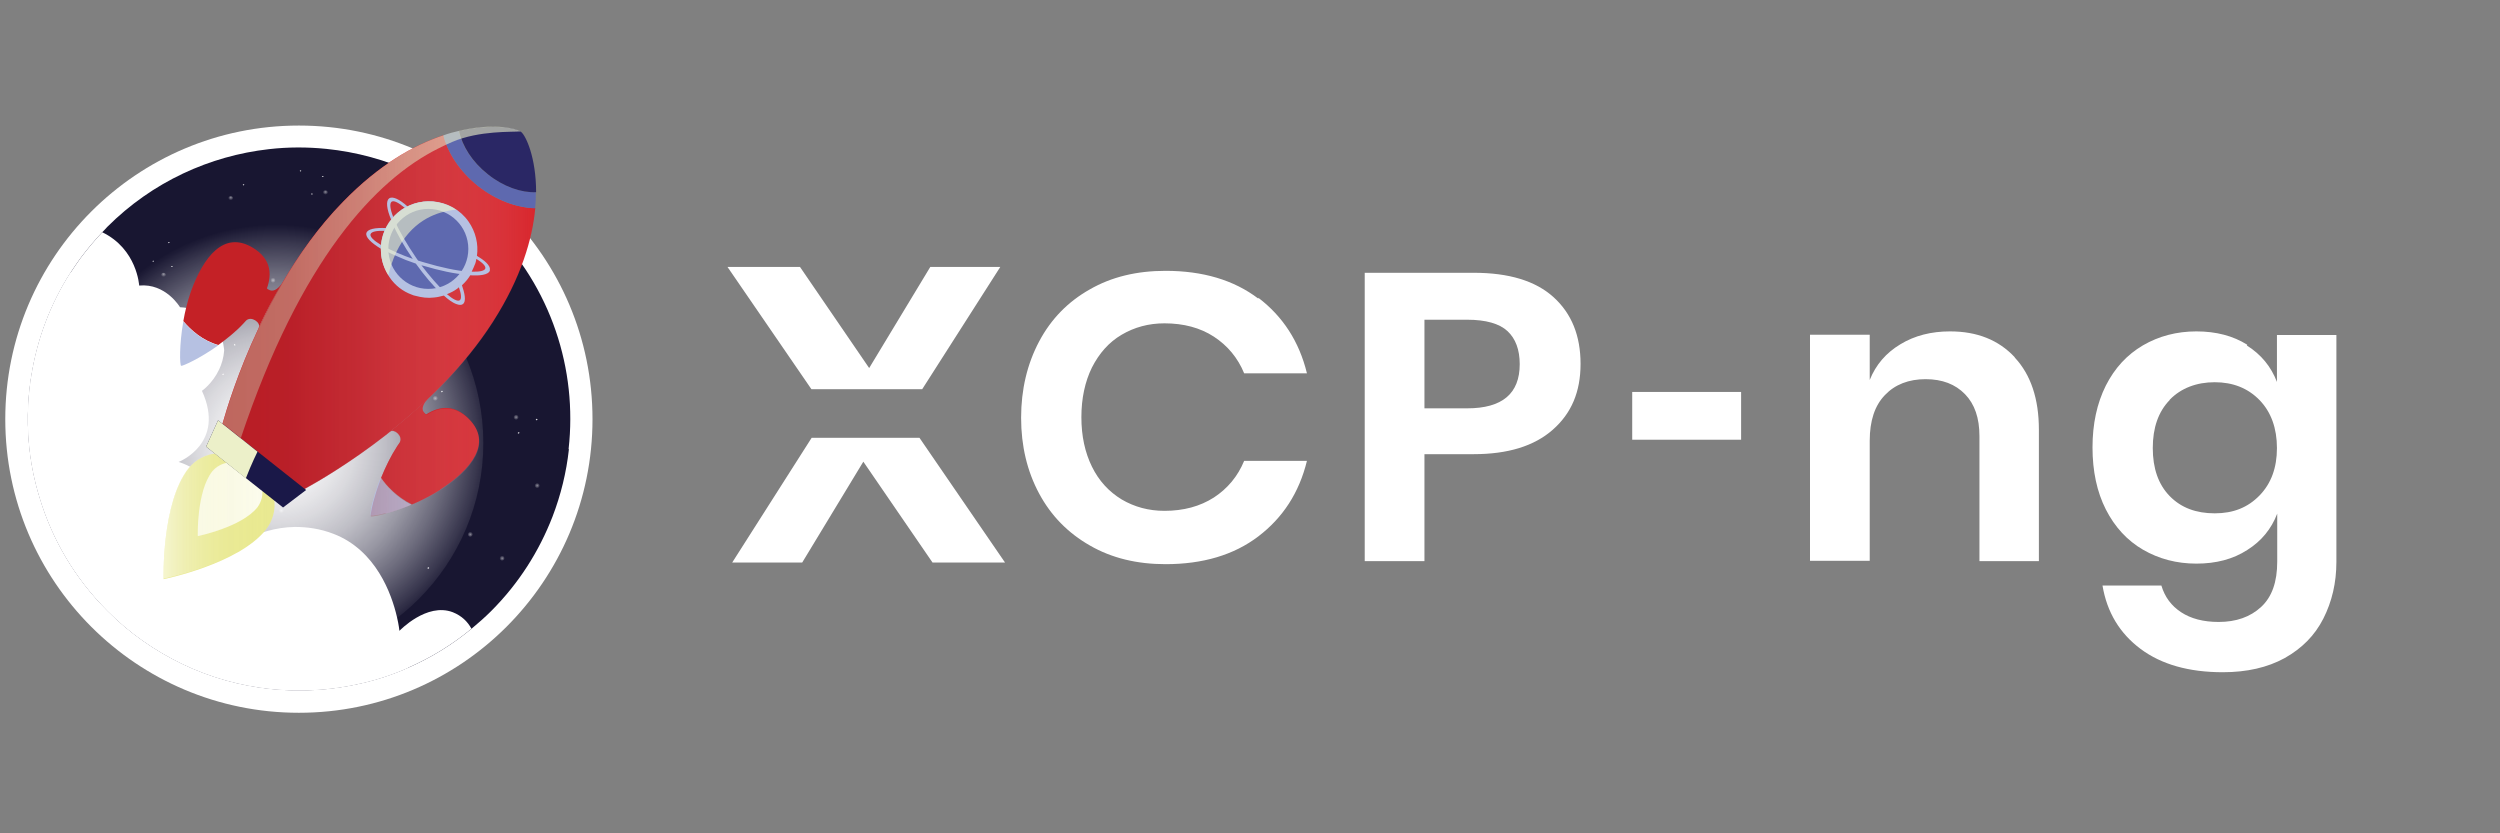 <?xml version="1.0" encoding="UTF-8"?><svg id="b" xmlns="http://www.w3.org/2000/svg" xmlns:xlink="http://www.w3.org/1999/xlink" viewBox="0 0 90 30"><rect x="0" y="0" width="90" height="30" fill="#808080" stroke="none"/><defs><radialGradient id="c" cx="-5324.64" cy="399.28" fx="-5324.64" fy="399.28" r="22.57" gradientTransform="translate(1873.56 155.73) scale(.35 -.35)" gradientUnits="userSpaceOnUse"><stop offset="0" stop-color="#fff"/><stop offset=".11" stop-color="#fff" stop-opacity=".98"/><stop offset=".23" stop-color="#fff" stop-opacity=".93"/><stop offset=".36" stop-color="#fff" stop-opacity=".84"/><stop offset=".5" stop-color="#fff" stop-opacity=".72"/><stop offset=".64" stop-color="#fff" stop-opacity=".56"/><stop offset=".78" stop-color="#fff" stop-opacity=".36"/><stop offset=".92" stop-color="#fff" stop-opacity=".14"/><stop offset="1" stop-color="#fff" stop-opacity="0"/></radialGradient><radialGradient id="d" cx="10692.49" cy="-4608.71" fx="10692.49" fy="-4608.71" r=".05" gradientTransform="translate(4308.17 10842.01) rotate(-135) scale(1 -1)" gradientUnits="userSpaceOnUse"><stop offset="0" stop-color="#fff"/><stop offset="1" stop-color="#fff" stop-opacity="0"/></radialGradient><radialGradient id="e" cx="8.58" cy="9.92" fx="8.58" fy="9.92" r=".05" gradientTransform="translate(0 32) scale(1 -1)" xlink:href="#d"/><radialGradient id="f" cx="9.84" cy="10.79" fx="9.84" fy="10.79" r=".05" gradientTransform="translate(0 32) scale(1 -1)" xlink:href="#d"/><radialGradient id="g" cx="12.74" cy="9.69" fx="12.74" fy="9.69" r=".05" gradientTransform="translate(0 32) scale(1 -1)" xlink:href="#d"/><radialGradient id="h" cx="12.88" cy="10.38" fx="12.88" fy="10.38" r=".05" gradientTransform="translate(0 32) scale(1 -1)" xlink:href="#d"/><radialGradient id="i" cx="9.58" cy="13.96" fx="9.58" fy="13.96" r=".05" gradientTransform="translate(0 32) scale(1 -1)" xlink:href="#d"/><radialGradient id="j" cx="10.5" cy="14.76" fx="10.5" fy="14.76" r=".05" gradientTransform="translate(0 32) scale(1 -1)" xlink:href="#d"/><radialGradient id="k" cx="8.62" cy="15.63" fx="8.62" fy="15.63" r=".05" gradientTransform="translate(0 32) scale(1 -1)" xlink:href="#d"/><radialGradient id="l" cx="9.01" cy="16.14" fx="9.01" fy="16.14" r=".05" gradientTransform="translate(0 32) scale(1 -1)" xlink:href="#d"/><radialGradient id="m" cx="8.03" cy="18.53" fx="8.03" fy="18.53" r=".05" gradientTransform="translate(0 32) scale(1 -1)" xlink:href="#d"/><radialGradient id="n" cx="2.03" cy="13.51" fx="2.03" fy="13.51" r=".05" gradientTransform="translate(0 32) scale(1 -1)" xlink:href="#d"/><radialGradient id="o" cx="5.38" cy="18.12" fx="5.38" fy="18.12" r=".05" gradientTransform="translate(0 32) scale(1 -1)" xlink:href="#d"/><radialGradient id="p" cx="8.08" cy="15.95" fx="8.08" fy="15.95" r=".1" gradientTransform="translate(0 32) scale(1 -1)" xlink:href="#d"/><radialGradient id="q" cx="9.26" cy="15.73" fx="9.26" fy="15.73" r=".1" gradientTransform="translate(0 32) scale(1 -1)" xlink:href="#d"/><radialGradient id="r" cx="3.96" cy="16.4" fx="3.96" fy="16.4" r=".1" gradientTransform="translate(0 32) scale(1 -1)" xlink:href="#d"/><radialGradient id="s" cx="5.57" cy="17.79" fx="5.57" fy="17.79" r=".1" gradientTransform="translate(0 32) scale(1 -1)" xlink:href="#d"/><radialGradient id="t" cx="7.64" cy="18.49" fx="7.64" fy="18.49" r=".1" gradientTransform="translate(0 32) scale(1 -1)" xlink:href="#d"/><radialGradient id="u" cx="7.75" cy="19.36" fx="7.75" fy="19.36" r=".1" gradientTransform="translate(0 32) scale(1 -1)" xlink:href="#d"/><radialGradient id="v" cx="9.73" cy="10.4" fx="9.73" fy="10.4" r=".1" gradientTransform="translate(0 32) scale(1 -1)" xlink:href="#d"/><radialGradient id="w" cx="9.49" cy="13.14" fx="9.49" fy="13.14" r=".1" gradientTransform="translate(0 32) scale(1 -1)" xlink:href="#d"/><radialGradient id="x" cx="10.13" cy="13.62" fx="10.13" fy="13.62" r=".1" gradientTransform="translate(0 32) scale(1 -1)" xlink:href="#d"/><radialGradient id="y" cx="8.54" cy="9.52" fx="8.54" fy="9.52" r=".1" gradientTransform="translate(0 32) scale(1 -1)" xlink:href="#d"/><radialGradient id="z" cx="2" cy="19.93" fx="2" fy="19.93" r=".05" gradientTransform="translate(0 32) scale(1 -1)" xlink:href="#d"/><radialGradient id="aa" cx="3.26" cy="20.8" fx="3.26" fy="20.8" r=".05" gradientTransform="translate(0 32) scale(1 -1)" xlink:href="#d"/><radialGradient id="ab" cx="6.16" cy="19.69" fx="6.16" fy="19.69" r=".05" gradientTransform="translate(0 32) scale(1 -1)" xlink:href="#d"/><radialGradient id="ac" cx="6.3" cy="20.39" fx="6.3" fy="20.39" r=".05" gradientTransform="translate(0 32) scale(1 -1)" xlink:href="#d"/><radialGradient id="ad" cx="4.79" cy="10.69" fx="4.79" fy="10.69" r=".05" gradientTransform="translate(0 32) scale(1 -1)" xlink:href="#d"/><radialGradient id="ae" cx="5.49" cy="11.13" fx="5.49" fy="11.13" r=".05" gradientTransform="translate(0 32) scale(1 -1)" xlink:href="#d"/><radialGradient id="af" cx="4.61" cy="11.42" fx="4.61" fy="11.42" r=".05" gradientTransform="translate(0 32) scale(1 -1)" xlink:href="#d"/><radialGradient id="ag" cx="6.59" cy="12.93" fx="6.59" fy="12.93" r=".05" gradientTransform="translate(0 32) scale(1 -1)" xlink:href="#d"/><radialGradient id="ah" cx="7.02" cy="16.3" fx="7.02" fy="16.3" r=".05" gradientTransform="translate(0 32) scale(1 -1)" xlink:href="#d"/><radialGradient id="ai" cx="6.33" cy="16.83" fx="6.33" fy="16.83" r=".05" gradientTransform="translate(0 32) scale(1 -1)" xlink:href="#d"/><radialGradient id="aj" cx="6.94" cy="17.16" fx="6.94" fy="17.16" r=".05" gradientTransform="translate(0 32) scale(1 -1)" xlink:href="#d"/><radialGradient id="ak" cx="3.15" cy="20.4" fx="3.15" fy="20.4" r=".1" gradientTransform="translate(0 32) scale(1 -1)" xlink:href="#d"/><radialGradient id="al" cx="6.58" cy="13.58" fx="6.58" fy="13.58" r=".1" gradientTransform="translate(0 32) scale(1 -1)" xlink:href="#d"/><radialGradient id="am" cx="4.31" cy="11.03" fx="4.31" fy="11.03" r=".1" gradientTransform="translate(0 32) scale(1 -1)" xlink:href="#d"/><radialGradient id="an" cx="6.34" cy="17.25" fx="6.34" fy="17.25" r=".1" gradientTransform="translate(0 32) scale(1 -1)" xlink:href="#d"/><radialGradient id="ao" cx="1.96" cy="19.53" fx="1.96" fy="19.53" r=".1" gradientTransform="translate(0 32) scale(1 -1)" xlink:href="#d"/><radialGradient id="ap" cx="3.78" cy="21.88" fx="3.78" fy="21.88" r=".05" gradientTransform="translate(0 32) scale(1 -1)" xlink:href="#d"/><radialGradient id="aq" cx="4.55" cy="20.56" fx="4.55" fy="20.56" r=".05" gradientTransform="translate(0 32) scale(1 -1)" xlink:href="#d"/><radialGradient id="ar" cx="3.22" cy="17.75" fx="3.22" fy="17.75" r=".05" gradientTransform="translate(0 32) scale(1 -1)" xlink:href="#d"/><radialGradient id="as" cx="3.9" cy="17.57" fx="3.9" fy="17.57" r=".05" gradientTransform="translate(0 32) scale(1 -1)" xlink:href="#d"/><radialGradient id="at" cx="7.73" cy="20.57" fx="7.73" fy="20.57" r=".05" gradientTransform="translate(0 32) scale(1 -1)" xlink:href="#d"/><radialGradient id="au" cx="8.45" cy="19.59" fx="8.45" fy="19.59" r=".05" gradientTransform="translate(0 32) scale(1 -1)" xlink:href="#d"/><radialGradient id="av" cx="9.46" cy="21.4" fx="9.46" fy="21.4" r=".05" gradientTransform="translate(0 32) scale(1 -1)" xlink:href="#d"/><radialGradient id="aw" cx="9.94" cy="20.97" fx="9.94" fy="20.97" r=".05" gradientTransform="translate(0 32) scale(1 -1)" xlink:href="#d"/><radialGradient id="ax" cx="12.4" cy="21.76" fx="12.4" fy="21.76" r=".05" gradientTransform="translate(0 32) scale(1 -1)" xlink:href="#d"/><radialGradient id="ay" cx="12.2" cy="24.43" fx="12.2" fy="24.43" r=".05" gradientTransform="translate(0 32) scale(1 -1)" xlink:href="#d"/><radialGradient id="az" cx="9.83" cy="21.91" fx="9.83" fy="21.91" r=".1" gradientTransform="translate(0 32) scale(1 -1)" xlink:href="#d"/><radialGradient id="ba" cx="9.52" cy="20.76" fx="9.52" fy="20.76" r=".1" gradientTransform="translate(0 32) scale(1 -1)" xlink:href="#d"/><radialGradient id="bb" cx="12.4" cy="22.15" fx="12.4" fy="22.15" r=".1" gradientTransform="translate(0 32) scale(1 -1)" xlink:href="#d"/><radialGradient id="bc" cx="13.26" cy="21.97" fx="13.26" fy="21.97" r=".1" gradientTransform="translate(0 32) scale(1 -1)" xlink:href="#d"/><radialGradient id="bd" cx="4.16" cy="20.7" fx="4.16" fy="20.7" r=".1" gradientTransform="translate(0 32) scale(1 -1)" xlink:href="#d"/><radialGradient id="be" cx="6.92" cy="20.72" fx="6.92" fy="20.72" r=".1" gradientTransform="translate(0 32) scale(1 -1)" xlink:href="#d"/><radialGradient id="bf" cx="7.34" cy="20.05" fx="7.34" fy="20.05" r=".1" gradientTransform="translate(0 32) scale(1 -1)" xlink:href="#d"/><radialGradient id="bg" cx="3.39" cy="21.95" fx="3.39" fy="21.95" r=".1" gradientTransform="translate(0 32) scale(1 -1)" xlink:href="#d"/><radialGradient id="bh" cx="15.42" cy="11.55" fx="15.42" fy="11.55" r=".05" gradientTransform="translate(0 32) scale(1 -1)" xlink:href="#d"/><radialGradient id="bi" cx="15.65" cy="17.08" fx="15.65" fy="17.08" r=".05" gradientTransform="translate(0 32) scale(1 -1)" xlink:href="#d"/><radialGradient id="bj" cx="16.59" cy="16.12" fx="16.59" fy="16.12" r=".05" gradientTransform="translate(0 32) scale(1 -1)" xlink:href="#d"/><radialGradient id="bk" cx="13.11" cy="11.29" fx="13.11" fy="11.29" r=".05" gradientTransform="translate(0 32) scale(1 -1)" xlink:href="#d"/><radialGradient id="bl" cx="11.82" cy="10.48" fx="11.82" fy="10.48" r=".05" gradientTransform="translate(0 32) scale(1 -1)" xlink:href="#d"/><radialGradient id="bm" cx="8.96" cy="11.71" fx="8.96" fy="11.71" r=".05" gradientTransform="translate(0 32) scale(1 -1)" xlink:href="#d"/><radialGradient id="bn" cx="8.8" cy="11.03" fx="8.8" fy="11.03" r=".05" gradientTransform="translate(0 32) scale(1 -1)" xlink:href="#d"/><radialGradient id="bo" cx="11.93" cy="7.3" fx="11.93" fy="7.3" r=".05" gradientTransform="translate(0 32) scale(1 -1)" xlink:href="#d"/><radialGradient id="bp" cx="19.32" cy="16.89" fx="19.32" fy="16.89" r=".05" gradientTransform="translate(0 32) scale(1 -1)" xlink:href="#d"/><radialGradient id="bq" cx="18.67" cy="16.41" fx="18.67" fy="16.41" r=".05" gradientTransform="translate(0 32) scale(1 -1)" xlink:href="#d"/><radialGradient id="br" cx="10.74" cy="20.64" fx="10.74" fy="20.64" r=".05" gradientTransform="translate(0 32) scale(1 -1)" xlink:href="#d"/><radialGradient id="bs" cx="10.01" cy="20.24" fx="10.01" fy="20.24" r=".05" gradientTransform="translate(0 32) scale(1 -1)" xlink:href="#d"/><radialGradient id="bt" cx="10.88" cy="19.91" fx="10.88" fy="19.91" r=".05" gradientTransform="translate(0 32) scale(1 -1)" xlink:href="#d"/><radialGradient id="bu" cx="8.84" cy="18.49" fx="8.84" fy="18.49" r=".05" gradientTransform="translate(0 32) scale(1 -1)" xlink:href="#d"/><radialGradient id="bv" cx="8.26" cy="15.14" fx="8.26" fy="15.14" r=".05" gradientTransform="translate(0 32) scale(1 -1)" xlink:href="#d"/><radialGradient id="bw" cx="8.92" cy="14.58" fx="8.92" fy="14.58" r=".05" gradientTransform="translate(0 32) scale(1 -1)" xlink:href="#d"/><radialGradient id="bx" cx="8.3" cy="14.27" fx="8.3" fy="14.27" r=".05" gradientTransform="translate(0 32) scale(1 -1)" xlink:href="#d"/><radialGradient id="by" cx="15.91" cy="17.9" fx="15.91" fy="17.9" r=".05" gradientTransform="translate(0 32) scale(1 -1)" xlink:href="#d"/><radialGradient id="bz" cx="18.08" cy="11.9" fx="18.08" fy="11.9" r=".1" gradientTransform="translate(0 32) scale(1 -1)" xlink:href="#d"/><radialGradient id="ca" cx="11.94" cy="10.87" fx="11.94" fy="10.87" r=".1" gradientTransform="translate(0 32) scale(1 -1)" xlink:href="#d"/><radialGradient id="cb" cx="12.06" cy="8.12" fx="12.06" fy="8.12" r=".1" gradientTransform="translate(0 32) scale(1 -1)" xlink:href="#d"/><radialGradient id="cc" cx="11.4" cy="7.67" fx="11.4" fy="7.67" r=".1" gradientTransform="translate(0 32) scale(1 -1)" xlink:href="#d"/><radialGradient id="cd" cx="8.81" cy="17.84" fx="8.81" fy="17.84" r=".1" gradientTransform="translate(0 32) scale(1 -1)" xlink:href="#d"/><radialGradient id="ce" cx="11.19" cy="20.29" fx="11.19" fy="20.29" r=".1" gradientTransform="translate(0 32) scale(1 -1)" xlink:href="#d"/><radialGradient id="cf" cx="15.67" cy="17.66" fx="15.67" fy="17.66" r=".1" gradientTransform="translate(0 32) scale(1 -1)" xlink:href="#d"/><radialGradient id="cg" cx="18.58" cy="16.98" fx="18.58" fy="16.98" r=".1" gradientTransform="translate(0 32) scale(1 -1)" xlink:href="#d"/><radialGradient id="ch" cx="8.89" cy="14.16" fx="8.89" fy="14.16" r=".1" gradientTransform="translate(0 32) scale(1 -1)" xlink:href="#d"/><radialGradient id="ci" cx="19.34" cy="14.52" fx="19.34" fy="14.52" r=".1" gradientTransform="translate(0 32) scale(1 -1)" xlink:href="#d"/><radialGradient id="cj" cx="16.93" cy="12.76" fx="16.93" fy="12.76" r=".1" gradientTransform="translate(0 32) scale(1 -1)" xlink:href="#d"/><radialGradient id="ck" cx="13.17" cy="11.69" fx="13.17" fy="11.69" r=".1" gradientTransform="translate(0 32) scale(1 -1)" xlink:href="#d"/><radialGradient id="cl" cx="152.31" cy="-8841.77" fx="152.31" fy="-8841.77" r=".05" gradientTransform="translate(8848.83 -137.44) rotate(90) scale(1 -1)" xlink:href="#d"/><radialGradient id="cm" cx="152.04" cy="-8843.27" fx="152.04" fy="-8843.27" r=".05" gradientTransform="translate(8848.83 -137.44) rotate(90) scale(1 -1)" xlink:href="#d"/><radialGradient id="cn" cx="149.2" cy="-8844.55" fx="149.2" fy="-8844.55" r=".05" gradientTransform="translate(8848.83 -137.44) rotate(90) scale(1 -1)" xlink:href="#d"/><radialGradient id="co" cx="149.6" cy="-8845.13" fx="149.6" fy="-8845.13" r=".05" gradientTransform="translate(8848.83 -137.44) rotate(90) scale(1 -1)" xlink:href="#d"/><radialGradient id="cp" cx="143.82" cy="-8837.21" fx="143.82" fy="-8837.21" r=".05" gradientTransform="translate(8848.83 -137.44) rotate(90) scale(1 -1)" xlink:href="#d"/><radialGradient id="cq" cx="143.62" cy="-8838.01" fx="143.62" fy="-8838.01" r=".05" gradientTransform="translate(8848.83 -137.44) rotate(90) scale(1 -1)" xlink:href="#d"/><radialGradient id="cr" cx="144.45" cy="-8837.6" fx="144.45" fy="-8837.6" r=".05" gradientTransform="translate(8848.83 -137.44) rotate(90) scale(1 -1)" xlink:href="#d"/><radialGradient id="cs" cx="144.12" cy="-8840.06" fx="144.12" fy="-8840.06" r=".05" gradientTransform="translate(8848.83 -137.44) rotate(90) scale(1 -1)" xlink:href="#d"/><radialGradient id="ct" cx="146.2" cy="-8842.75" fx="146.2" fy="-8842.75" r=".05" gradientTransform="translate(8848.83 -137.44) rotate(90) scale(1 -1)" xlink:href="#d"/><radialGradient id="cu" cx="147.06" cy="-8842.64" fx="147.06" fy="-8842.64" r=".05" gradientTransform="translate(8848.83 -137.44) rotate(90) scale(1 -1)" xlink:href="#d"/><radialGradient id="cv" cx="146.87" cy="-8843.31" fx="146.87" fy="-8843.31" r=".05" gradientTransform="translate(8848.83 -137.44) rotate(90) scale(1 -1)" xlink:href="#d"/><radialGradient id="cw" cx="151.84" cy="-8842.92" fx="151.84" fy="-8842.92" r=".1" gradientTransform="translate(8848.83 -137.44) rotate(90) scale(1 -1)" xlink:href="#d"/><radialGradient id="cx" cx="144.59" cy="-8840.52" fx="144.59" fy="-8840.52" r=".1" gradientTransform="translate(8848.83 -137.44) rotate(90) scale(1 -1)" xlink:href="#d"/><radialGradient id="cy" cx="144.39" cy="-8837.11" fx="144.39" fy="-8837.11" r=".1" gradientTransform="translate(8848.83 -137.44) rotate(90) scale(1 -1)" xlink:href="#d"/><radialGradient id="cz" cx="147.35" cy="-8842.94" fx="147.35" fy="-8842.94" r=".1" gradientTransform="translate(8848.83 -137.44) rotate(90) scale(1 -1)" xlink:href="#d"/><radialGradient id="da" cx="152.06" cy="-8841.46" fx="152.06" fy="-8841.46" r=".1" gradientTransform="translate(8848.83 -137.44) rotate(90) scale(1 -1)" xlink:href="#d"/><linearGradient id="db" x1="7.96" y1="20.27" x2="19.27" y2="20.27" gradientTransform="translate(0 32) scale(1 -1)" gradientUnits="userSpaceOnUse"><stop offset="0" stop-color="#bb2126" stop-opacity=".7"/><stop offset="0" stop-color="#b62025" stop-opacity=".7"/><stop offset="0" stop-color="#a41e23" stop-opacity=".7"/><stop offset=".02" stop-color="#8c1922" stop-opacity=".7"/><stop offset=".23" stop-color="#91212c" stop-opacity=".67"/><stop offset=".44" stop-color="#a1424d" stop-opacity=".57"/><stop offset=".66" stop-color="#bd7a80" stop-opacity=".42"/><stop offset=".88" stop-color="#e4c8ca" stop-opacity=".2"/><stop offset="1" stop-color="#fff" stop-opacity=".05"/></linearGradient><linearGradient id="dc" x1="5.89" y1="13.42" x2="9.88" y2="13.42" gradientTransform="translate(0 32) scale(1 -1)" gradientUnits="userSpaceOnUse"><stop offset="0" stop-color="#fff" stop-opacity=".9"/><stop offset=".18" stop-color="#f8f7e4" stop-opacity=".68"/><stop offset=".39" stop-color="#f3f4c8" stop-opacity=".44"/><stop offset=".59" stop-color="#eeedaf" stop-opacity=".25"/><stop offset=".77" stop-color="#eaea9e" stop-opacity=".11"/><stop offset=".91" stop-color="#e9e993" stop-opacity=".03"/><stop offset="1" stop-color="#e9e991" stop-opacity="0"/></linearGradient></defs><circle cx="10.76" cy="15.09" r="10.57" style="fill:#fff; stroke-width:0px;"/><path d="M20.48,16.18c-.09.82-.29,1.64-.59,2.42-.48,1.24-1.21,2.4-2.21,3.4-.22.22-.46.43-.7.63-.7.58-1.47,1.05-2.27,1.4-.56.25-1.13.44-1.71.57-2.14.5-4.42.27-6.44-.7-.97-.47-1.89-1.1-2.69-1.91-1.18-1.18-1.99-2.58-2.44-4.07-.05-.17-.1-.33-.14-.5-.06-.24-.11-.47-.15-.71-.16-.94-.18-1.9-.06-2.84.01-.11.03-.22.05-.34.21-1.31.68-2.58,1.42-3.73.11-.17.23-.34.35-.51.24-.32.5-.63.78-.93.06-.06.12-.12.18-.19,1.63-1.63,3.7-2.56,5.82-2.8.69-.08,1.38-.08,2.07-.01,2.16.22,4.27,1.15,5.92,2.81,2.18,2.18,3.12,5.14,2.8,7.99h0Z" style="fill:#181631; stroke-width:0px;"/><circle cx="9.46" cy="15.95" r="7.94" style="fill:url(#c); stroke-width:0px;"/><path d="M16.98,22.63c-.7.58-1.47,1.05-2.27,1.4-.56.25-1.13.44-1.71.57-2.14.5-4.42.27-6.44-.7-.97-.47-1.89-1.1-2.69-1.91-1.18-1.18-1.99-2.58-2.44-4.07-.05-.17-.1-.33-.14-.5-.06-.24-.11-.47-.15-.71-.16-.94-.18-1.9-.06-2.84.01-.11.03-.22.05-.34.21-1.31.68-2.58,1.42-3.73.11-.17.23-.34.35-.51.24-.32.5-.63.78-.93,1.26.61,1.33,1.92,1.33,1.92.96-.09,1.47.78,1.47.78h0c1.54.08,1.59,1.56,1.59,1.56-.02.26-.09.49-.18.68-.24.51-.62.77-.62.77.87,1.9-.84,2.56-.84,2.56,1.74.54,1.06,2.36,1.06,2.36.76.4.67.85.67.85,0,0,1.03-.85,2.46-.87.43,0,.9.06,1.39.25,1.53.59,2.09,2.17,2.28,2.99.07.3.09.5.09.5,0,0,.98-1.03,1.92-.67.33.13.54.35.67.59h0Z" style="fill:#fff; stroke-width:0px;"/><path d="M14.71,24.03c-.56.25-1.13.44-1.71.57-2.14.5-4.42.27-6.44-.7-.97-.47-1.89-1.1-2.69-1.91-1.18-1.18-1.99-2.58-2.44-4.07-.05-.17-.1-.33-.14-.5-.06-.24-.11-.47-.15-.71-.16-.94-.18-1.9-.06-2.84.01-.11.03-.22.05-.34.21-1.31.68-2.58,1.42-3.73.14.27.26.59.35.95,1.94.12,1.28,1.66,1.28,1.66h0s.92-.5,1.5.57c.55,1.71-.69,2.54-.69,2.54,1.19,1.57-.28,2.35-.28,2.35,1.83,1.2.5,2.72.5,2.72.78.41.69.88.69.88,0,0,1.79-1.48,3.94-.65s2.43,3.6,2.43,3.6c0,0,1.01-1.06,1.97-.69.19.07.34.18.46.3h0Z" style="fill:#fff; stroke-width:0px;"/><path d="M6.31,22.4s-.11.02-.07.07.11-.02.07-.07h0Z" style="fill:url(#d); stroke-width:0px;"/><path d="M8.62,22.04s-.11.02-.07.07c.04.04.11-.02.07-.07h0Z" style="fill:url(#e); stroke-width:0px;"/><path d="M9.87,21.17s-.11.02-.07.07.11-.02.07-.07h0Z" style="fill:url(#f); stroke-width:0px;"/><path d="M12.78,22.28s-.11.02-.07.07.11-.02.07-.07h0Z" style="fill:url(#g); stroke-width:0px;"/><path d="M12.91,21.59s-.11.02-.07.07.11-.02.07-.07h0Z" style="fill:url(#h); stroke-width:0px;"/><path d="M9.61,18.01s-.11.02-.07.07c.04.04.11-.02.07-.07h0Z" style="fill:url(#i); stroke-width:0px;"/><path d="M10.54,17.2s-.11.02-.07.07.11-.02.07-.07h0Z" style="fill:url(#j); stroke-width:0px;"/><path d="M8.65,16.34s-.11.02-.07.07.11-.02.07-.07h0Z" style="fill:url(#k); stroke-width:0px;"/><path d="M9.05,15.83s-.11.02-.07.07.11-.02.07-.07h0Z" style="fill:url(#l); stroke-width:0px;"/><path d="M8.07,13.44s-.11.02-.07.07.11-.02.07-.07h0Z" style="fill:url(#m); stroke-width:0px;"/><path d="M2.07,18.46s-.11.02-.07.07.11-.02.07-.07h0Z" style="fill:url(#n); stroke-width:0px;"/><path d="M5.42,13.85s-.11.02-.07.07.11-.02.07-.07h0Z" style="fill:url(#o); stroke-width:0px;"/><g style="opacity:.5;"><path d="M8.15,15.98c-.09-.09-.22.05-.14.14s.22-.05.14-.14h0Z" style="fill:url(#p); stroke-width:0px;"/><path d="M9.32,16.2c-.09-.09-.22.05-.14.14s.22-.05.14-.14h0Z" style="fill:url(#q); stroke-width:0px;"/><path d="M4.02,15.54c-.09-.09-.22.05-.14.14s.22-.05.14-.14h0Z" style="fill:url(#r); stroke-width:0px;"/><path d="M5.64,14.14c-.09-.09-.22.05-.14.14s.22-.05.14-.14h0Z" style="fill:url(#s); stroke-width:0px;"/><path d="M7.71,13.44c-.09-.09-.22.05-.14.14s.22-.05.14-.14h0Z" style="fill:url(#t); stroke-width:0px;"/><path d="M7.82,12.57c-.09-.09-.22.05-.14.14s.22-.05.14-.14h0Z" style="fill:url(#u); stroke-width:0px;"/><path d="M9.8,21.53c-.09-.09-.22.05-.14.14s.22-.05.14-.14h0Z" style="fill:url(#v); stroke-width:0px;"/><path d="M9.56,18.79c-.09-.09-.22.05-.14.14s.22-.05.14-.14h0Z" style="fill:url(#w); stroke-width:0px;"/><path d="M10.2,18.31c-.09-.09-.22.05-.14.14s.22-.05.14-.14h0Z" style="fill:url(#x); stroke-width:0px;"/><path d="M8.61,22.41c-.09-.09-.22.05-.14.14s.22-.05.14-.14h0Z" style="fill:url(#y); stroke-width:0px;"/></g><path d="M2.04,12.04s-.11.02-.07.07c.04.04.11-.02.07-.07h0Z" style="fill:url(#z); stroke-width:0px;"/><path d="M3.29,11.17s-.11.02-.07.07.11-.02.07-.07h0Z" style="fill:url(#aa); stroke-width:0px;"/><path d="M6.2,12.27s-.11.02-.07.07.11-.02.07-.07h0Z" style="fill:url(#ab); stroke-width:0px;"/><path d="M6.33,11.58s-.11.02-.07.07c.04.04.11-.02.07-.07h0Z" style="fill:url(#ac); stroke-width:0px;"/><path d="M4.82,21.27s-.11.02-.07.07c.04.04.11-.02.07-.07h0Z" style="fill:url(#ad); stroke-width:0px;"/><path d="M5.53,20.84s-.11.02-.07.07c.04.04.11-.02.07-.07h0Z" style="fill:url(#ae); stroke-width:0px;"/><path d="M4.64,20.55s-.11.02-.07.07c.04.04.11-.02.07-.07h0Z" style="fill:url(#af); stroke-width:0px;"/><path d="M6.62,19.04s-.11.02-.07.07.11-.02.07-.07h0Z" style="fill:url(#ag); stroke-width:0px;"/><path d="M7.05,15.66s-.11.02-.07.07.11-.02.07-.07h0Z" style="fill:url(#ah); stroke-width:0px;"/><path d="M6.37,15.14s-.11.02-.07.07c.04.04.11-.02.07-.07h0Z" style="fill:url(#ai); stroke-width:0px;"/><path d="M6.98,14.8s-.11.02-.07.07.11-.02.07-.07h0Z" style="fill:url(#aj); stroke-width:0px;"/><g style="opacity:.5;"><path d="M3.22,11.53c-.09-.09-.22.05-.14.14s.22-.05.14-.14h0Z" style="fill:url(#ak); stroke-width:0px;"/><path d="M6.65,18.35c-.09-.09-.22.05-.14.14s.22-.05.14-.14h0Z" style="fill:url(#al); stroke-width:0px;"/><path d="M4.38,20.91c-.09-.09-.22.05-.14.14s.22-.05.14-.14h0Z" style="fill:url(#am); stroke-width:0px;"/><path d="M6.41,14.69c-.09-.09-.22.05-.14.14s.22-.05.14-.14h0Z" style="fill:url(#an); stroke-width:0px;"/><path d="M2.03,12.4c-.09-.09-.22.05-.14.14s.22-.05.14-.14h0Z" style="fill:url(#ao); stroke-width:0px;"/></g><path d="M3.81,10.15s-.02-.11-.06-.07c-.05.04.02.11.06.07h0Z" style="fill:url(#ap); stroke-width:0px;"/><path d="M4.58,11.47s-.02-.11-.06-.07c-.05.04.02.11.06.07h0Z" style="fill:url(#aq); stroke-width:0px;"/><path d="M3.25,14.28s-.02-.11-.06-.07.02.11.06.07h0Z" style="fill:url(#ar); stroke-width:0px;"/><path d="M3.93,14.47s-.02-.11-.06-.07.02.11.06.07h0Z" style="fill:url(#as); stroke-width:0px;"/><path d="M7.76,11.47s-.02-.11-.06-.07c-.05.04.02.11.06.07h0Z" style="fill:url(#at); stroke-width:0px;"/><path d="M8.49,12.45s-.02-.11-.06-.07c-.05.04.02.11.06.07h0Z" style="fill:url(#au); stroke-width:0px;"/><path d="M9.49,10.64s-.02-.11-.06-.07c-.05.04.02.11.06.07h0Z" style="fill:url(#av); stroke-width:0px;"/><path d="M9.97,11.07s-.02-.11-.06-.07c-.05.04.02.11.06.07h0Z" style="fill:url(#aw); stroke-width:0px;"/><path d="M12.43,10.28s-.02-.11-.06-.07c-.05.04.02.11.06.07h0Z" style="fill:url(#ax); stroke-width:0px;"/><path d="M12.23,7.61s-.02-.11-.06-.07c-.05.04.02.11.06.07h0Z" style="fill:url(#ay); stroke-width:0px;"/><g style="opacity:.5;"><path d="M9.89,10.16c.09-.08-.03-.23-.13-.15s.03.23.13.15h0Z" style="fill:url(#az); stroke-width:0px;"/><path d="M9.58,11.32c.09-.08-.03-.23-.13-.15s.03.23.13.15h0Z" style="fill:url(#ba); stroke-width:0px;"/><path d="M12.46,9.92c.09-.08-.03-.23-.13-.15s.03.23.13.15h0Z" style="fill:url(#bb); stroke-width:0px;"/><path d="M13.32,10.1c.09-.08-.03-.23-.13-.15s.03.23.13.15h0Z" style="fill:url(#bc); stroke-width:0px;"/><path d="M4.23,11.37c.09-.08-.03-.23-.13-.15s.03.23.13.15h0Z" style="fill:url(#bd); stroke-width:0px;"/><path d="M6.98,11.35c.09-.08-.03-.23-.13-.15s.03.23.13.15h0Z" style="fill:url(#be); stroke-width:0px;"/><path d="M7.41,12.02c.09-.08-.03-.23-.13-.15s.03.23.13.15h0Z" style="fill:url(#bf); stroke-width:0px;"/><path d="M3.45,10.12c.09-.08-.03-.23-.13-.15s.03.23.13.15h0Z" style="fill:url(#bg); stroke-width:0px;"/></g><path d="M15.39,20.49s.11-.02.07-.07-.11.02-.07.07h0Z" style="fill:url(#bh); stroke-width:0px;"/><path d="M15.62,14.96s.11-.02.07-.07-.11.02-.07.07h0Z" style="fill:url(#bi); stroke-width:0px;"/><path d="M16.55,15.91s.11-.02.07-.07-.11.02-.07.07h0Z" style="fill:url(#bj); stroke-width:0px;"/><path d="M13.07,20.74s.11-.02.07-.07-.11.02-.07.07h0Z" style="fill:url(#bk); stroke-width:0px;"/><path d="M11.78,21.55s.11-.02.07-.07-.11.02-.07.07h0Z" style="fill:url(#bl); stroke-width:0px;"/><path d="M8.93,20.32s.11-.02.07-.07-.11.02-.07.07h0Z" style="fill:url(#bm); stroke-width:0px;"/><path d="M8.76,21.01s.11-.02.07-.07-.11.02-.07.07h0Z" style="fill:url(#bn); stroke-width:0px;"/><path d="M11.9,24.73s.11-.02.07-.07c-.04-.05-.11.02-.07.07h0Z" style="fill:url(#bo); stroke-width:0px;"/><path d="M19.29,15.14s.11-.02.07-.07-.11.02-.07.07h0Z" style="fill:url(#bp); stroke-width:0px;"/><path d="M18.64,15.62s.11-.02.07-.07-.11.02-.07.07h0Z" style="fill:url(#bq); stroke-width:0px;"/><path d="M10.7,11.39s.11-.02.07-.07c-.04-.05-.11.02-.07.07h0Z" style="fill:url(#br); stroke-width:0px;"/><path d="M9.98,11.79s.11-.02.07-.07c-.04-.05-.11.02-.07.07h0Z" style="fill:url(#bs); stroke-width:0px;"/><path d="M10.84,12.12s.11-.02.07-.07c-.04-.05-.11.02-.07.07h0Z" style="fill:url(#bt); stroke-width:0px;"/><path d="M8.8,13.54s.11-.02.07-.07-.11.02-.07.07h0Z" style="fill:url(#bu); stroke-width:0px;"/><path d="M8.22,16.89s.11-.02.07-.07-.11.02-.07.07h0Z" style="fill:url(#bv); stroke-width:0px;"/><path d="M8.88,17.45s.11-.02.07-.07-.11.02-.07.07h0Z" style="fill:url(#bw); stroke-width:0px;"/><path d="M8.26,17.76s.11-.02.07-.07-.11.02-.07.07h0Z" style="fill:url(#bx); stroke-width:0px;"/><path d="M15.88,14.13s.11-.02.07-.07-.11.02-.07.07h0Z" style="fill:url(#by); stroke-width:0px;"/><g style="opacity:.5;"><path d="M18,20.16c.08.09.23-.04.14-.13s-.23.04-.14.13h0Z" style="fill:url(#bz); stroke-width:0px;"/><path d="M11.87,21.2c.08.09.23-.04.14-.13s-.23.04-.14.13h0Z" style="fill:url(#ca); stroke-width:0px;"/><path d="M11.98,23.95c.08.09.23-.04.14-.13s-.23.04-.14.13h0Z" style="fill:url(#cb); stroke-width:0px;"/><path d="M11.33,24.4c.08.09.23-.04.14-.13s-.23.04-.14.13h0Z" style="fill:url(#cc); stroke-width:0px;"/><path d="M8.74,14.23c.08.09.23-.04.14-.13s-.23.04-.14.13h0Z" style="fill:url(#cd); stroke-width:0px;"/><path d="M11.12,11.77c.08.09.23-.04.14-.13s-.23.04-.14.13h0Z" style="fill:url(#ce); stroke-width:0px;"/><path d="M15.6,14.4c.08.09.23-.04.14-.13s-.23.04-.14.13h0Z" style="fill:url(#cf); stroke-width:0px;"/><path d="M18.51,15.09c.08.09.23-.04.14-.13s-.23.04-.14.13h0Z" style="fill:url(#cg); stroke-width:0px;"/><path d="M8.82,17.9c.08.09.23-.04.14-.13s-.23.04-.14.13h0Z" style="fill:url(#ch); stroke-width:0px;"/><path d="M19.27,17.55c.08.09.23-.04.14-.13s-.23.04-.14.13h0Z" style="fill:url(#ci); stroke-width:0px;"/><path d="M16.86,19.3c.08.09.23-.04.14-.13s-.23.04-.14.13h0Z" style="fill:url(#cj); stroke-width:0px;"/><path d="M13.1,20.38c.08.09.23-.04.14-.13s-.23.04-.14.13h0Z" style="fill:url(#ck); stroke-width:0px;"/></g><path d="M7.01,14.87c0,.06.1.06.1,0s-.1-.06-.1,0h0Z" style="fill:url(#cl); stroke-width:0px;"/><path d="M5.51,14.6c0,.06.1.06.1,0s-.1-.06-.1,0h0Z" style="fill:url(#cm); stroke-width:0px;"/><path d="M4.23,11.76c0,.06.1.06.1,0s-.1-.06-.1,0h0Z" style="fill:url(#cn); stroke-width:0px;"/><path d="M3.65,12.16c0,.06.1.06.1,0s-.1-.06-.1,0h0Z" style="fill:url(#co); stroke-width:0px;"/><path d="M11.57,6.38c0,.06.1.06.1,0s-.1-.06-.1,0h0Z" style="fill:url(#cp); stroke-width:0px;"/><path d="M10.77,6.18c0,.06.1.06.1,0s-.1-.06-.1,0h0Z" style="fill:url(#cq); stroke-width:0px;"/><path d="M11.18,7.01c0,.06.1.06.1,0s-.1-.06-.1,0h0Z" style="fill:url(#cr); stroke-width:0px;"/><path d="M8.72,6.68c0,.06.1.06.1,0s-.1-.06-.1,0h0Z" style="fill:url(#cs); stroke-width:0px;"/><path d="M6.03,8.76c0,.06.1.06.1,0s-.1-.06-.1,0h0Z" style="fill:url(#ct); stroke-width:0px;"/><path d="M6.14,9.62c0,.06.1.06.1,0s-.1-.06-.1,0h0Z" style="fill:url(#cu); stroke-width:0px;"/><path d="M5.47,9.43c0,.06.1.06.1,0s-.1-.06-.1,0h0Z" style="fill:url(#cv); stroke-width:0px;"/><g style="opacity:.5;"><path d="M5.81,14.4c0,.12.19.12.19,0s-.19-.12-.19,0h0Z" style="fill:url(#cw); stroke-width:0px;"/><path d="M8.21,7.15c0,.12.19.12.19,0s-.19-.12-.19,0h0Z" style="fill:url(#cx); stroke-width:0px;"/><path d="M11.62,6.94c0,.12.19.12.19,0s-.19-.12-.19,0h0Z" style="fill:url(#cy); stroke-width:0px;"/><path d="M5.79,9.91c0,.12.19.12.19,0s-.19-.12-.19,0h0Z" style="fill:url(#cz); stroke-width:0px;"/><path d="M7.27,14.62c0,.12.19.12.19,0s-.19-.12-.19,0h0Z" style="fill:url(#da); stroke-width:0px;"/></g><path d="M13.72,17.2h0s-.02.05-.03.07c0-.02.02-.05.03-.07h0Z" style="fill:#d71f26; stroke-width:0px;"/><path d="M15.85,17.63c-.33.21-.68.39-1.02.53-.53-.26-.93-.68-1.11-.96.15-.37.34-.77.58-1.14.01-.02.06-.09.09-.13,0,0,0,0,0,0,.13-.23-.19-.5-.34-.4,0,0,0,0-.01,0,.45-.35.91-.75,1.36-1.18-.12.14-.25.34-.15.48.03.04.06.07.09.09.5-.32,1.03-.35,1.53.15.88.88.08,1.84-1.02,2.55h0Z" style="fill:#d71f26; stroke-width:0px;"/><path d="M9.87,17.96c.06.39-.05.79-.3,1.11-.98,1.24-3.68,1.78-3.68,1.78,0,0-.08-2.75.9-3.99.25-.31.61-.5,1.01-.54l2.07,1.64h0Z" style="fill:#e9e991; stroke-width:0px;"/><path d="M9.44,17.61c.03.23-.03.46-.17.65-.57.72-2.15,1.04-2.15,1.04,0,0-.05-1.6.52-2.33.15-.18.36-.29.59-.32l1.21.96h0Z" style="fill:#fff; isolation:isolate; opacity:.85; stroke-width:0px;"/><path d="M10.97,17.6c-.11.06-.17.09-.18.1l-2.83-2.25s.02-.08.05-.2c.14-.49.55-1.86,1.31-3.46h0c.24-.52.52-1.05.84-1.6h0c.59-1.01,1.31-2.03,2.18-2.92,1.3-1.34,2.56-2.05,3.62-2.4.16.64.6,1.31,1.25,1.82.65.52,1.39.79,2.06.8-.1,1.11-.51,2.5-1.51,4.07-2.16,3.38-5.92,5.56-6.78,6.03h0Z" style="fill:#d71f26; stroke-width:0px;"/><path d="M19.27,7.5c-.67-.02-1.41-.29-2.06-.8-.65-.52-1.08-1.18-1.25-1.82.19-.07.38-.12.56-.16.11.53.47,1.11,1.03,1.55.56.44,1.2.67,1.74.65,0,.19,0,.38-.03.58h0Z" style="fill:#5e69af; stroke-width:0px;"/><path d="M19.3,6.92c-.54.02-1.18-.2-1.74-.65-.56-.44-.92-1.02-1.03-1.55,1.22-.29,2.06-.1,2.23.03.17.13.54.92.54,2.17h0Z" style="fill:#2a2765; stroke-width:0px;"/><path d="M10.8,10.75s-1.54,1.27-1.48,1.05h0c.24-.52.52-1.05.84-1.6h0c.08-.11.13-.21.13-.21l.51.76h0Z" style="fill:#d71f26; stroke-width:0px;"/><path d="M9.32,11.78c.07-.16-.27-.42-.46-.24,0,0,0,0,0,0-.03.03-.09.1-.11.12-.27.29-.59.54-.89.76-.57-.16-.99-.54-1.26-.86.06-.35.15-.71.27-1.06.45-1.24,1.19-2.23,2.25-1.57.6.37.69.89.49,1.45.02.03.06.05.11.07.16.06.33-.1.43-.25-.32.54-.6,1.08-.84,1.6,0,0,0,0,0-.01h0Z" style="fill:#c42126; stroke-width:0px;"/><path d="M18.74,4.73c-.29.03-1.48-.04-2.46.38-.16.07-.34.15-.51.24-2.24,1.12-4.95,3.99-7.1,10.42l-.65-.52c.14-.49.55-1.86,1.31-3.46h0c.24-.52.52-1.05.84-1.6,0,0,0,0,0,0,.59-1.01,1.31-2.03,2.18-2.92,1.3-1.34,2.56-2.05,3.62-2.4.19-.07.38-.12.56-.16,1.17-.28,2-.11,2.21.02h0Z" style="fill:#ecf0c9; isolation:isolate; opacity:.62; stroke-width:0px;"/><path d="M7.86,12.43c-.67.48-1.3.76-1.34.74-.05-.03-.07-.75.08-1.6.27.32.7.7,1.26.86Z" style="fill:#b6c1e2; stroke-width:0px;"/><path d="M14.83,18.16s-.03.01-.04.02c-.02,0-.03.01-.05.02-.13.05-.25.1-.37.14-.03.01-.06.02-.09.03-.12.04-.22.07-.32.1-.01,0-.02,0-.04.01-.01,0-.02,0-.04,0s-.02,0-.04,0c-.1.03-.2.05-.27.06,0,0-.02,0-.02,0-.04,0-.07.01-.1.02,0,0-.01,0-.02,0-.05,0-.08,0-.09,0-.01-.01,0-.1.02-.25,0-.03.01-.06.02-.1,0-.03.01-.06.02-.09,0-.02.01-.04.02-.07,0,0,0,0,0,0,.01-.04.02-.09.04-.14,0-.03.02-.05.02-.08.01-.04.02-.08.04-.12,0,0,0,0,0,0,0-.02.01-.04.02-.05.01-.03.02-.07.03-.1,0-.02.01-.04.02-.06,0-.02.01-.04.02-.06.02-.05.04-.11.06-.16,0-.02.02-.05.03-.07.18.28.58.7,1.11.96h0Z" style="fill:#b6c1e2; stroke-width:0px;"/><path d="M17.76,11.57c1.01-1.57,1.41-2.96,1.51-4.07-.67-.02-1.41-.29-2.06-.8-.65-.52-1.08-1.18-1.25-1.82-1.06.35-2.32,1.06-3.62,2.4-.87.89-1.59,1.91-2.18,2.92,0,0,0,0,0,0-.32.54-.6,1.08-.84,1.6h0c-.76,1.6-1.17,2.97-1.31,3.46-.03.12-.05.19-.05.2l2.83,2.25s.07-.04.18-.1c.45-.25,1.7-.97,3.1-2.08.15-.06.44.19.32.41h0s-.08.11-.09.13c-.7,1.07-1,2.46-.95,2.52.05.05,1.43-.25,2.51-.95,1.1-.71,1.9-1.67,1.02-2.55-.5-.5-1.03-.47-1.53-.15-.03-.02-.06-.04-.09-.09-.09-.13,0-.31.12-.45.86-.81,1.7-1.76,2.38-2.82h0Z" style="fill:url(#db); isolation:isolate; opacity:.61; stroke-width:0px;"/><circle cx="15.42" cy="8.96" r="1.71" style="fill:#b6c1e2; stroke-width:0px;"/><circle cx="15.42" cy="8.96" r="1.44" style="fill:#5e69af; stroke-width:0px;"/><path d="M17.63,9.73c.05-.17-.21-.37-.46-.52.06-.43-.05-.87-.3-1.23-.3-.43-.77-.69-1.29-.73-.05,0-.1,0-.15,0-.26,0-.52.07-.75.19-.31-.28-.55-.38-.67-.3-.12.09-.1.37.08.79-.03.04-.07.09-.1.14-.03.04-.05.09-.08.14-.42-.02-.68.04-.72.18-.04.14.15.34.53.57,0,.05,0,.1,0,.15.02.32.13.62.31.88.2.29.47.5.8.62.04.02.08.03.13.04.22.06.44.09.67.06.12-.01.23-.04.35-.07h0c.14.13.31.26.46.31.09.03.16.04.22,0,.14-.1.06-.42-.03-.68.12-.11.22-.23.3-.36.3.02.66,0,.71-.18h0ZM17.1,9.52c.02-.06.04-.13.05-.2.23.14.35.27.32.35-.03.08-.2.12-.49.11.05-.09.08-.18.12-.27h0ZM16.52,10.34c.09.25.1.42.03.47-.07.05-.24-.03-.46-.22.13-.05.25-.11.36-.19.03-.02.05-.04.07-.06h0ZM14.16,7.82c-.12-.3-.14-.5-.06-.56.08-.05.24.03.47.22-.04.02-.07.05-.11.07-.11.08-.21.17-.29.26h0ZM14.06,8.11s.04-.06.06-.08c.17.38.43.84.74,1.29-.4-.14-.76-.3-1.04-.45.02-.27.1-.53.24-.76h0ZM13.34,8.43c.03-.09.21-.13.51-.12-.07.16-.11.33-.13.51-.27-.16-.41-.3-.38-.39h0ZM16.39,10.31c-.12.08-.25.15-.38.2-.25-.23-.54-.57-.84-.96.03,0,.05.02.08.02.57.17,1.12.29,1.56.32-.11.16-.25.3-.41.42h0ZM15.42,7.34s.09,0,.14,0c.16.01.32.05.47.1.3.11.56.32.75.58.25.35.35.78.28,1.2-.01.09-.03.17-.06.26-.03.1-.08.2-.13.3-.42-.03-.99-.15-1.59-.33-.08-.02-.16-.05-.23-.07-.02-.03-.05-.07-.07-.1-.33-.48-.61-.97-.78-1.35.09-.11.19-.2.31-.29.27-.19.59-.29.91-.3h0ZM15.61,10.6c-.21.02-.43,0-.63-.06-.35-.11-.65-.32-.87-.62-.17-.25-.27-.53-.29-.83,0-.03,0-.06,0-.09.22.12.5.24.79.36.12.04.24.09.36.13.3.42.62.8.91,1.07-.09.02-.18.04-.27.05h0Z" style="fill:#b6c1e2; stroke-width:0px;"/><path d="M16.44,7.55c-.12,0-.27.03-.45.07-.62.15-1.47.6-1.9,1.9-.04.12-.08.25-.11.39-.23-.36-.32-.8-.24-1.25.18-.94,1.09-1.56,2.03-1.38.25.05.47.14.67.28h0Z" style="fill:#ecf0c9; isolation:isolate; opacity:.62; stroke-width:0px;"/><polygon points="7.85 15.13 11.02 17.64 10.19 18.27 7.42 16.08 7.85 15.13" style="fill:#1a1848; stroke-width:0px;"/><path d="M9.27,16.26s-.21.42-.42.96l-1.43-1.14.43-.95,1.42,1.13h0Z" style="fill:#ecf0c9; stroke-width:0px;"/><path d="M9.86,18.03c.06.39-.04.7-.29,1.02-.98,1.24-3.68,1.78-3.68,1.78,0,0-.08-2.75.9-3.99.28-.3.55-.48.94-.51l2.13,1.7h0Z" style="fill:url(#dc); isolation:isolate; opacity:.62; stroke-width:0px;"/><path d="M45.3,10.72c.88.67,1.47,1.57,1.75,2.72h-2.26c-.23-.56-.6-1-1.09-1.32-.49-.32-1.09-.48-1.78-.48-.57,0-1.08.14-1.54.41s-.81.67-1.07,1.18c-.25.51-.38,1.11-.38,1.79s.13,1.27.38,1.78.61.9,1.07,1.18c.46.27.97.41,1.54.41.69,0,1.28-.16,1.78-.48.49-.32.86-.76,1.09-1.32h2.26c-.28,1.15-.87,2.05-1.75,2.72s-2,1-3.34,1c-1.03,0-1.94-.22-2.72-.67-.79-.45-1.4-1.07-1.83-1.87s-.65-1.71-.65-2.73.22-1.94.65-2.75,1.04-1.43,1.82-1.87c.78-.45,1.69-.67,2.73-.67,1.34,0,2.46.33,3.34,1h0Z" style="fill:#fff; stroke-width:0px;"/><path d="M51.28,16.35v3.85h-2.15v-10.38h3.92c1.27,0,2.23.29,2.88.88s.97,1.39.97,2.4-.33,1.78-1,2.37-1.62.88-2.85.88h-1.77ZM54.71,13.11c0-.52-.15-.92-.44-1.19s-.78-.41-1.45-.41h-1.54v3.19h1.54c1.26,0,1.89-.53,1.89-1.59h0Z" style="fill:#fff; stroke-width:0px;"/><path d="M62.68,14.11v1.72h-3.92v-1.72h3.92Z" style="fill:#fff; stroke-width:0px;"/><path d="M72.53,12.87c.58.62.87,1.49.87,2.6v4.73h-2.14v-4.5c0-.65-.17-1.15-.52-1.51s-.82-.54-1.42-.54-1.1.19-1.46.57c-.37.38-.55.93-.55,1.65v4.32h-2.15v-8.14h2.15v1.63c.22-.55.59-.98,1.11-1.29.51-.31,1.11-.46,1.78-.46.98,0,1.75.31,2.33.93h0Z" style="fill:#fff; stroke-width:0px;"/><path d="M80.89,12.44c.51.32.87.76,1.08,1.31v-1.69h2.14v8.17c0,.75-.16,1.43-.47,2.04s-.77,1.07-1.39,1.42c-.62.34-1.36.51-2.23.51-1.22,0-2.21-.28-2.96-.84s-1.21-1.32-1.37-2.28h2.12c.12.41.36.73.71.96.35.23.8.35,1.35.35.63,0,1.14-.18,1.53-.54.39-.36.58-.9.58-1.63v-1.73c-.21.55-.57.99-1.08,1.31-.51.33-1.12.49-1.83.49s-1.35-.17-1.92-.5c-.57-.33-1.02-.82-1.34-1.45-.32-.63-.48-1.38-.48-2.23s.16-1.59.48-2.23c.32-.63.76-1.11,1.34-1.45.57-.33,1.21-.5,1.92-.5s1.32.16,1.83.48h0ZM78.11,14.4c-.41.42-.61,1-.61,1.73s.2,1.31.61,1.73c.41.42.95.62,1.62.62s1.19-.21,1.61-.64c.42-.43.63-1,.63-1.71s-.21-1.3-.63-1.73c-.42-.43-.96-.64-1.61-.64s-1.21.21-1.62.63h0Z" style="fill:#fff; stroke-width:0px;"/><polygon points="36.18 20.25 33.57 20.25 31.08 16.62 28.88 20.25 26.36 20.25 29.22 15.76 33.1 15.76 36.18 20.25" style="fill:#fff; stroke-width:0px;"/><polygon points="36.01 9.61 33.2 14.01 29.21 14.01 26.19 9.61 28.8 9.61 31.29 13.25 33.49 9.61 36.01 9.61" style="fill:#fff; stroke-width:0px;"/></svg>